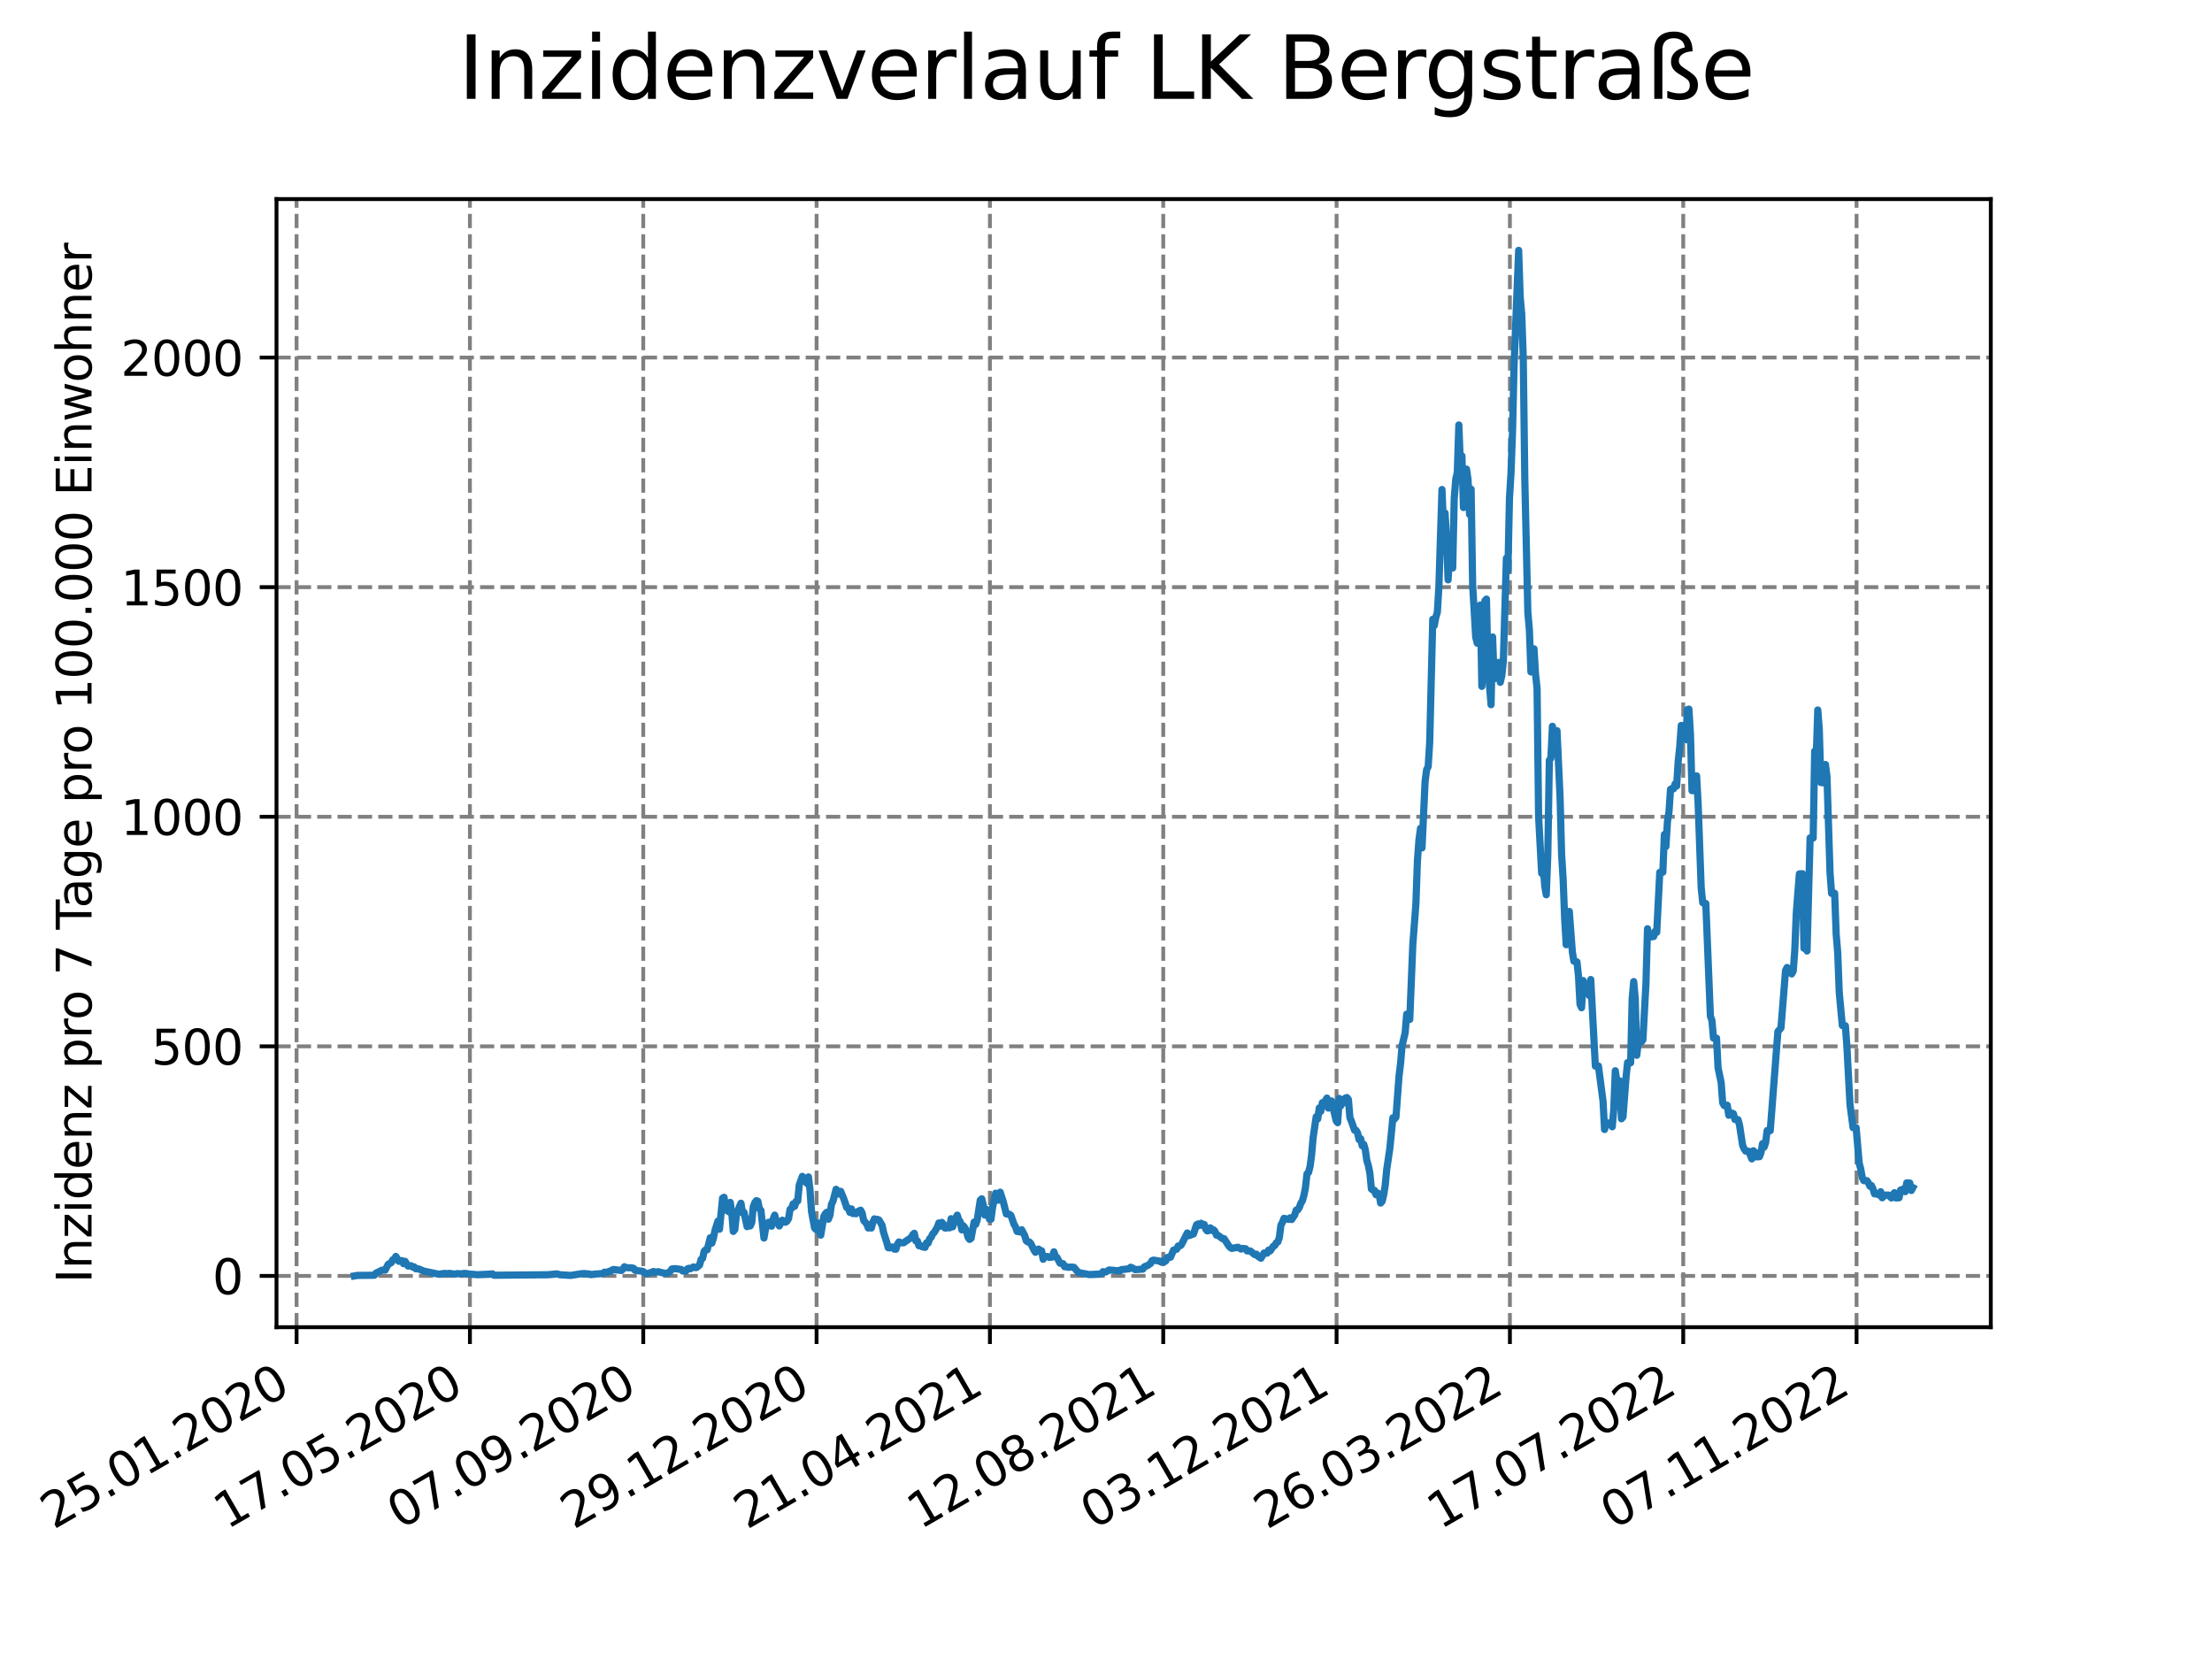 <?xml version="1.0" encoding="utf-8" standalone="no"?>
<!DOCTYPE svg PUBLIC "-//W3C//DTD SVG 1.1//EN"
  "http://www.w3.org/Graphics/SVG/1.1/DTD/svg11.dtd">
<svg xmlns:xlink="http://www.w3.org/1999/xlink" width="460.8pt" height="345.6pt" viewBox="0 0 460.8 345.6" xmlns="http://www.w3.org/2000/svg" version="1.1">
 <defs>
  <style type="text/css">*{stroke-linejoin: round; stroke-linecap: butt}</style>
 </defs>
 <g id="figure_1">
  <g id="patch_1">
   <path d="M 0 345.6 
L 460.8 345.6 
L 460.8 0 
L 0 0 
z
" style="fill: #ffffff"/>
  </g>
  <g id="axes_1">
   <g id="patch_2">
    <path d="M 57.6 276.48 
L 414.72 276.48 
L 414.72 41.472 
L 57.6 41.472 
z
" style="fill: #ffffff"/>
   </g>
   <g id="matplotlib.axis_1">
    <g id="xtick_1">
     <g id="line2d_1">
      <path d="M 61.783 276.48 
L 61.783 41.472 
" clip-path="url(#p4eaee6104d)" style="fill: none; stroke-dasharray: 2.96,1.28; stroke-dashoffset: 0; stroke: #808080; stroke-width: 0.8"/>
     </g>
     <g id="line2d_2">
      <defs>
       <path id="mce9208f687" d="M 0 0 
L 0 3.5 
" style="stroke: #000000; stroke-width: 0.8"/>
      </defs>
      <g>
       <use xlink:href="#mce9208f687" x="61.783" y="276.48" style="stroke: #000000; stroke-width: 0.8"/>
      </g>
     </g>
     <g id="text_1">
      <!-- 25.01.2020 -->
      <g transform="translate(11.158 318.689) rotate(-30) scale(0.1 -0.1)">
       <defs>
        <path id="DejaVuSans-32" d="M 1228 531 
L 3431 531 
L 3431 0 
L 469 0 
L 469 531 
Q 828 903 1448 1529 
Q 2069 2156 2228 2338 
Q 2531 2678 2651 2914 
Q 2772 3150 2772 3378 
Q 2772 3750 2511 3984 
Q 2250 4219 1831 4219 
Q 1534 4219 1204 4116 
Q 875 4013 500 3803 
L 500 4441 
Q 881 4594 1212 4672 
Q 1544 4750 1819 4750 
Q 2544 4750 2975 4387 
Q 3406 4025 3406 3419 
Q 3406 3131 3298 2873 
Q 3191 2616 2906 2266 
Q 2828 2175 2409 1742 
Q 1991 1309 1228 531 
z
" transform="scale(0.016)"/>
        <path id="DejaVuSans-35" d="M 691 4666 
L 3169 4666 
L 3169 4134 
L 1269 4134 
L 1269 2991 
Q 1406 3038 1543 3061 
Q 1681 3084 1819 3084 
Q 2600 3084 3056 2656 
Q 3513 2228 3513 1497 
Q 3513 744 3044 326 
Q 2575 -91 1722 -91 
Q 1428 -91 1123 -41 
Q 819 9 494 109 
L 494 744 
Q 775 591 1075 516 
Q 1375 441 1709 441 
Q 2250 441 2565 725 
Q 2881 1009 2881 1497 
Q 2881 1984 2565 2268 
Q 2250 2553 1709 2553 
Q 1456 2553 1204 2497 
Q 953 2441 691 2322 
L 691 4666 
z
" transform="scale(0.016)"/>
        <path id="DejaVuSans-2e" d="M 684 794 
L 1344 794 
L 1344 0 
L 684 0 
L 684 794 
z
" transform="scale(0.016)"/>
        <path id="DejaVuSans-30" d="M 2034 4250 
Q 1547 4250 1301 3770 
Q 1056 3291 1056 2328 
Q 1056 1369 1301 889 
Q 1547 409 2034 409 
Q 2525 409 2770 889 
Q 3016 1369 3016 2328 
Q 3016 3291 2770 3770 
Q 2525 4250 2034 4250 
z
M 2034 4750 
Q 2819 4750 3233 4129 
Q 3647 3509 3647 2328 
Q 3647 1150 3233 529 
Q 2819 -91 2034 -91 
Q 1250 -91 836 529 
Q 422 1150 422 2328 
Q 422 3509 836 4129 
Q 1250 4750 2034 4750 
z
" transform="scale(0.016)"/>
        <path id="DejaVuSans-31" d="M 794 531 
L 1825 531 
L 1825 4091 
L 703 3866 
L 703 4441 
L 1819 4666 
L 2450 4666 
L 2450 531 
L 3481 531 
L 3481 0 
L 794 0 
L 794 531 
z
" transform="scale(0.016)"/>
       </defs>
       <use xlink:href="#DejaVuSans-32"/>
       <use xlink:href="#DejaVuSans-35" x="63.623"/>
       <use xlink:href="#DejaVuSans-2e" x="127.246"/>
       <use xlink:href="#DejaVuSans-30" x="159.033"/>
       <use xlink:href="#DejaVuSans-31" x="222.656"/>
       <use xlink:href="#DejaVuSans-2e" x="286.279"/>
       <use xlink:href="#DejaVuSans-32" x="318.066"/>
       <use xlink:href="#DejaVuSans-30" x="381.689"/>
       <use xlink:href="#DejaVuSans-32" x="445.312"/>
       <use xlink:href="#DejaVuSans-30" x="508.936"/>
      </g>
     </g>
    </g>
    <g id="xtick_2">
     <g id="line2d_3">
      <path d="M 97.892 276.48 
L 97.892 41.472 
" clip-path="url(#p4eaee6104d)" style="fill: none; stroke-dasharray: 2.96,1.28; stroke-dashoffset: 0; stroke: #808080; stroke-width: 0.8"/>
     </g>
     <g id="line2d_4">
      <g>
       <use xlink:href="#mce9208f687" x="97.892" y="276.48" style="stroke: #000000; stroke-width: 0.8"/>
      </g>
     </g>
     <g id="text_2">
      <!-- 17.05.2020 -->
      <g transform="translate(47.266 318.689) rotate(-30) scale(0.1 -0.1)">
       <defs>
        <path id="DejaVuSans-37" d="M 525 4666 
L 3525 4666 
L 3525 4397 
L 1831 0 
L 1172 0 
L 2766 4134 
L 525 4134 
L 525 4666 
z
" transform="scale(0.016)"/>
       </defs>
       <use xlink:href="#DejaVuSans-31"/>
       <use xlink:href="#DejaVuSans-37" x="63.623"/>
       <use xlink:href="#DejaVuSans-2e" x="127.246"/>
       <use xlink:href="#DejaVuSans-30" x="159.033"/>
       <use xlink:href="#DejaVuSans-35" x="222.656"/>
       <use xlink:href="#DejaVuSans-2e" x="286.279"/>
       <use xlink:href="#DejaVuSans-32" x="318.066"/>
       <use xlink:href="#DejaVuSans-30" x="381.689"/>
       <use xlink:href="#DejaVuSans-32" x="445.312"/>
       <use xlink:href="#DejaVuSans-30" x="508.936"/>
      </g>
     </g>
    </g>
    <g id="xtick_3">
     <g id="line2d_5">
      <path d="M 134 276.48 
L 134 41.472 
" clip-path="url(#p4eaee6104d)" style="fill: none; stroke-dasharray: 2.96,1.28; stroke-dashoffset: 0; stroke: #808080; stroke-width: 0.8"/>
     </g>
     <g id="line2d_6">
      <g>
       <use xlink:href="#mce9208f687" x="134" y="276.48" style="stroke: #000000; stroke-width: 0.8"/>
      </g>
     </g>
     <g id="text_3">
      <!-- 07.09.2020 -->
      <g transform="translate(83.375 318.689) rotate(-30) scale(0.1 -0.1)">
       <defs>
        <path id="DejaVuSans-39" d="M 703 97 
L 703 672 
Q 941 559 1184 500 
Q 1428 441 1663 441 
Q 2288 441 2617 861 
Q 2947 1281 2994 2138 
Q 2813 1869 2534 1725 
Q 2256 1581 1919 1581 
Q 1219 1581 811 2004 
Q 403 2428 403 3163 
Q 403 3881 828 4315 
Q 1253 4750 1959 4750 
Q 2769 4750 3195 4129 
Q 3622 3509 3622 2328 
Q 3622 1225 3098 567 
Q 2575 -91 1691 -91 
Q 1453 -91 1209 -44 
Q 966 3 703 97 
z
M 1959 2075 
Q 2384 2075 2632 2365 
Q 2881 2656 2881 3163 
Q 2881 3666 2632 3958 
Q 2384 4250 1959 4250 
Q 1534 4250 1286 3958 
Q 1038 3666 1038 3163 
Q 1038 2656 1286 2365 
Q 1534 2075 1959 2075 
z
" transform="scale(0.016)"/>
       </defs>
       <use xlink:href="#DejaVuSans-30"/>
       <use xlink:href="#DejaVuSans-37" x="63.623"/>
       <use xlink:href="#DejaVuSans-2e" x="127.246"/>
       <use xlink:href="#DejaVuSans-30" x="159.033"/>
       <use xlink:href="#DejaVuSans-39" x="222.656"/>
       <use xlink:href="#DejaVuSans-2e" x="286.279"/>
       <use xlink:href="#DejaVuSans-32" x="318.066"/>
       <use xlink:href="#DejaVuSans-30" x="381.689"/>
       <use xlink:href="#DejaVuSans-32" x="445.312"/>
       <use xlink:href="#DejaVuSans-30" x="508.936"/>
      </g>
     </g>
    </g>
    <g id="xtick_4">
     <g id="line2d_7">
      <path d="M 170.108 276.48 
L 170.108 41.472 
" clip-path="url(#p4eaee6104d)" style="fill: none; stroke-dasharray: 2.96,1.28; stroke-dashoffset: 0; stroke: #808080; stroke-width: 0.8"/>
     </g>
     <g id="line2d_8">
      <g>
       <use xlink:href="#mce9208f687" x="170.108" y="276.48" style="stroke: #000000; stroke-width: 0.8"/>
      </g>
     </g>
     <g id="text_4">
      <!-- 29.12.2020 -->
      <g transform="translate(119.483 318.689) rotate(-30) scale(0.1 -0.1)">
       <use xlink:href="#DejaVuSans-32"/>
       <use xlink:href="#DejaVuSans-39" x="63.623"/>
       <use xlink:href="#DejaVuSans-2e" x="127.246"/>
       <use xlink:href="#DejaVuSans-31" x="159.033"/>
       <use xlink:href="#DejaVuSans-32" x="222.656"/>
       <use xlink:href="#DejaVuSans-2e" x="286.279"/>
       <use xlink:href="#DejaVuSans-32" x="318.066"/>
       <use xlink:href="#DejaVuSans-30" x="381.689"/>
       <use xlink:href="#DejaVuSans-32" x="445.312"/>
       <use xlink:href="#DejaVuSans-30" x="508.936"/>
      </g>
     </g>
    </g>
    <g id="xtick_5">
     <g id="line2d_9">
      <path d="M 206.216 276.48 
L 206.216 41.472 
" clip-path="url(#p4eaee6104d)" style="fill: none; stroke-dasharray: 2.96,1.28; stroke-dashoffset: 0; stroke: #808080; stroke-width: 0.8"/>
     </g>
     <g id="line2d_10">
      <g>
       <use xlink:href="#mce9208f687" x="206.216" y="276.48" style="stroke: #000000; stroke-width: 0.8"/>
      </g>
     </g>
     <g id="text_5">
      <!-- 21.04.2021 -->
      <g transform="translate(155.591 318.689) rotate(-30) scale(0.1 -0.1)">
       <defs>
        <path id="DejaVuSans-34" d="M 2419 4116 
L 825 1625 
L 2419 1625 
L 2419 4116 
z
M 2253 4666 
L 3047 4666 
L 3047 1625 
L 3713 1625 
L 3713 1100 
L 3047 1100 
L 3047 0 
L 2419 0 
L 2419 1100 
L 313 1100 
L 313 1709 
L 2253 4666 
z
" transform="scale(0.016)"/>
       </defs>
       <use xlink:href="#DejaVuSans-32"/>
       <use xlink:href="#DejaVuSans-31" x="63.623"/>
       <use xlink:href="#DejaVuSans-2e" x="127.246"/>
       <use xlink:href="#DejaVuSans-30" x="159.033"/>
       <use xlink:href="#DejaVuSans-34" x="222.656"/>
       <use xlink:href="#DejaVuSans-2e" x="286.279"/>
       <use xlink:href="#DejaVuSans-32" x="318.066"/>
       <use xlink:href="#DejaVuSans-30" x="381.689"/>
       <use xlink:href="#DejaVuSans-32" x="445.312"/>
       <use xlink:href="#DejaVuSans-31" x="508.936"/>
      </g>
     </g>
    </g>
    <g id="xtick_6">
     <g id="line2d_11">
      <path d="M 242.324 276.48 
L 242.324 41.472 
" clip-path="url(#p4eaee6104d)" style="fill: none; stroke-dasharray: 2.96,1.28; stroke-dashoffset: 0; stroke: #808080; stroke-width: 0.8"/>
     </g>
     <g id="line2d_12">
      <g>
       <use xlink:href="#mce9208f687" x="242.324" y="276.48" style="stroke: #000000; stroke-width: 0.8"/>
      </g>
     </g>
     <g id="text_6">
      <!-- 12.08.2021 -->
      <g transform="translate(191.699 318.689) rotate(-30) scale(0.1 -0.1)">
       <defs>
        <path id="DejaVuSans-38" d="M 2034 2216 
Q 1584 2216 1326 1975 
Q 1069 1734 1069 1313 
Q 1069 891 1326 650 
Q 1584 409 2034 409 
Q 2484 409 2743 651 
Q 3003 894 3003 1313 
Q 3003 1734 2745 1975 
Q 2488 2216 2034 2216 
z
M 1403 2484 
Q 997 2584 770 2862 
Q 544 3141 544 3541 
Q 544 4100 942 4425 
Q 1341 4750 2034 4750 
Q 2731 4750 3128 4425 
Q 3525 4100 3525 3541 
Q 3525 3141 3298 2862 
Q 3072 2584 2669 2484 
Q 3125 2378 3379 2068 
Q 3634 1759 3634 1313 
Q 3634 634 3220 271 
Q 2806 -91 2034 -91 
Q 1263 -91 848 271 
Q 434 634 434 1313 
Q 434 1759 690 2068 
Q 947 2378 1403 2484 
z
M 1172 3481 
Q 1172 3119 1398 2916 
Q 1625 2713 2034 2713 
Q 2441 2713 2670 2916 
Q 2900 3119 2900 3481 
Q 2900 3844 2670 4047 
Q 2441 4250 2034 4250 
Q 1625 4250 1398 4047 
Q 1172 3844 1172 3481 
z
" transform="scale(0.016)"/>
       </defs>
       <use xlink:href="#DejaVuSans-31"/>
       <use xlink:href="#DejaVuSans-32" x="63.623"/>
       <use xlink:href="#DejaVuSans-2e" x="127.246"/>
       <use xlink:href="#DejaVuSans-30" x="159.033"/>
       <use xlink:href="#DejaVuSans-38" x="222.656"/>
       <use xlink:href="#DejaVuSans-2e" x="286.279"/>
       <use xlink:href="#DejaVuSans-32" x="318.066"/>
       <use xlink:href="#DejaVuSans-30" x="381.689"/>
       <use xlink:href="#DejaVuSans-32" x="445.312"/>
       <use xlink:href="#DejaVuSans-31" x="508.936"/>
      </g>
     </g>
    </g>
    <g id="xtick_7">
     <g id="line2d_13">
      <path d="M 278.433 276.48 
L 278.433 41.472 
" clip-path="url(#p4eaee6104d)" style="fill: none; stroke-dasharray: 2.96,1.28; stroke-dashoffset: 0; stroke: #808080; stroke-width: 0.8"/>
     </g>
     <g id="line2d_14">
      <g>
       <use xlink:href="#mce9208f687" x="278.433" y="276.48" style="stroke: #000000; stroke-width: 0.8"/>
      </g>
     </g>
     <g id="text_7">
      <!-- 03.12.2021 -->
      <g transform="translate(227.808 318.689) rotate(-30) scale(0.1 -0.1)">
       <defs>
        <path id="DejaVuSans-33" d="M 2597 2516 
Q 3050 2419 3304 2112 
Q 3559 1806 3559 1356 
Q 3559 666 3084 287 
Q 2609 -91 1734 -91 
Q 1441 -91 1130 -33 
Q 819 25 488 141 
L 488 750 
Q 750 597 1062 519 
Q 1375 441 1716 441 
Q 2309 441 2620 675 
Q 2931 909 2931 1356 
Q 2931 1769 2642 2001 
Q 2353 2234 1838 2234 
L 1294 2234 
L 1294 2753 
L 1863 2753 
Q 2328 2753 2575 2939 
Q 2822 3125 2822 3475 
Q 2822 3834 2567 4026 
Q 2313 4219 1838 4219 
Q 1578 4219 1281 4162 
Q 984 4106 628 3988 
L 628 4550 
Q 988 4650 1302 4700 
Q 1616 4750 1894 4750 
Q 2613 4750 3031 4423 
Q 3450 4097 3450 3541 
Q 3450 3153 3228 2886 
Q 3006 2619 2597 2516 
z
" transform="scale(0.016)"/>
       </defs>
       <use xlink:href="#DejaVuSans-30"/>
       <use xlink:href="#DejaVuSans-33" x="63.623"/>
       <use xlink:href="#DejaVuSans-2e" x="127.246"/>
       <use xlink:href="#DejaVuSans-31" x="159.033"/>
       <use xlink:href="#DejaVuSans-32" x="222.656"/>
       <use xlink:href="#DejaVuSans-2e" x="286.279"/>
       <use xlink:href="#DejaVuSans-32" x="318.066"/>
       <use xlink:href="#DejaVuSans-30" x="381.689"/>
       <use xlink:href="#DejaVuSans-32" x="445.312"/>
       <use xlink:href="#DejaVuSans-31" x="508.936"/>
      </g>
     </g>
    </g>
    <g id="xtick_8">
     <g id="line2d_15">
      <path d="M 314.541 276.48 
L 314.541 41.472 
" clip-path="url(#p4eaee6104d)" style="fill: none; stroke-dasharray: 2.96,1.28; stroke-dashoffset: 0; stroke: #808080; stroke-width: 0.8"/>
     </g>
     <g id="line2d_16">
      <g>
       <use xlink:href="#mce9208f687" x="314.541" y="276.48" style="stroke: #000000; stroke-width: 0.8"/>
      </g>
     </g>
     <g id="text_8">
      <!-- 26.03.2022 -->
      <g transform="translate(263.916 318.689) rotate(-30) scale(0.1 -0.1)">
       <defs>
        <path id="DejaVuSans-36" d="M 2113 2584 
Q 1688 2584 1439 2293 
Q 1191 2003 1191 1497 
Q 1191 994 1439 701 
Q 1688 409 2113 409 
Q 2538 409 2786 701 
Q 3034 994 3034 1497 
Q 3034 2003 2786 2293 
Q 2538 2584 2113 2584 
z
M 3366 4563 
L 3366 3988 
Q 3128 4100 2886 4159 
Q 2644 4219 2406 4219 
Q 1781 4219 1451 3797 
Q 1122 3375 1075 2522 
Q 1259 2794 1537 2939 
Q 1816 3084 2150 3084 
Q 2853 3084 3261 2657 
Q 3669 2231 3669 1497 
Q 3669 778 3244 343 
Q 2819 -91 2113 -91 
Q 1303 -91 875 529 
Q 447 1150 447 2328 
Q 447 3434 972 4092 
Q 1497 4750 2381 4750 
Q 2619 4750 2861 4703 
Q 3103 4656 3366 4563 
z
" transform="scale(0.016)"/>
       </defs>
       <use xlink:href="#DejaVuSans-32"/>
       <use xlink:href="#DejaVuSans-36" x="63.623"/>
       <use xlink:href="#DejaVuSans-2e" x="127.246"/>
       <use xlink:href="#DejaVuSans-30" x="159.033"/>
       <use xlink:href="#DejaVuSans-33" x="222.656"/>
       <use xlink:href="#DejaVuSans-2e" x="286.279"/>
       <use xlink:href="#DejaVuSans-32" x="318.066"/>
       <use xlink:href="#DejaVuSans-30" x="381.689"/>
       <use xlink:href="#DejaVuSans-32" x="445.312"/>
       <use xlink:href="#DejaVuSans-32" x="508.936"/>
      </g>
     </g>
    </g>
    <g id="xtick_9">
     <g id="line2d_17">
      <path d="M 350.649 276.48 
L 350.649 41.472 
" clip-path="url(#p4eaee6104d)" style="fill: none; stroke-dasharray: 2.96,1.28; stroke-dashoffset: 0; stroke: #808080; stroke-width: 0.8"/>
     </g>
     <g id="line2d_18">
      <g>
       <use xlink:href="#mce9208f687" x="350.649" y="276.48" style="stroke: #000000; stroke-width: 0.8"/>
      </g>
     </g>
     <g id="text_9">
      <!-- 17.07.2022 -->
      <g transform="translate(300.024 318.689) rotate(-30) scale(0.1 -0.1)">
       <use xlink:href="#DejaVuSans-31"/>
       <use xlink:href="#DejaVuSans-37" x="63.623"/>
       <use xlink:href="#DejaVuSans-2e" x="127.246"/>
       <use xlink:href="#DejaVuSans-30" x="159.033"/>
       <use xlink:href="#DejaVuSans-37" x="222.656"/>
       <use xlink:href="#DejaVuSans-2e" x="286.279"/>
       <use xlink:href="#DejaVuSans-32" x="318.066"/>
       <use xlink:href="#DejaVuSans-30" x="381.689"/>
       <use xlink:href="#DejaVuSans-32" x="445.312"/>
       <use xlink:href="#DejaVuSans-32" x="508.936"/>
      </g>
     </g>
    </g>
    <g id="xtick_10">
     <g id="line2d_19">
      <path d="M 386.757 276.48 
L 386.757 41.472 
" clip-path="url(#p4eaee6104d)" style="fill: none; stroke-dasharray: 2.96,1.28; stroke-dashoffset: 0; stroke: #808080; stroke-width: 0.8"/>
     </g>
     <g id="line2d_20">
      <g>
       <use xlink:href="#mce9208f687" x="386.757" y="276.48" style="stroke: #000000; stroke-width: 0.8"/>
      </g>
     </g>
     <g id="text_10">
      <!-- 07.11.2022 -->
      <g transform="translate(336.132 318.689) rotate(-30) scale(0.1 -0.1)">
       <use xlink:href="#DejaVuSans-30"/>
       <use xlink:href="#DejaVuSans-37" x="63.623"/>
       <use xlink:href="#DejaVuSans-2e" x="127.246"/>
       <use xlink:href="#DejaVuSans-31" x="159.033"/>
       <use xlink:href="#DejaVuSans-31" x="222.656"/>
       <use xlink:href="#DejaVuSans-2e" x="286.279"/>
       <use xlink:href="#DejaVuSans-32" x="318.066"/>
       <use xlink:href="#DejaVuSans-30" x="381.689"/>
       <use xlink:href="#DejaVuSans-32" x="445.312"/>
       <use xlink:href="#DejaVuSans-32" x="508.936"/>
      </g>
     </g>
    </g>
   </g>
   <g id="matplotlib.axis_2">
    <g id="ytick_1">
     <g id="line2d_21">
      <path d="M 57.6 265.798 
L 414.72 265.798 
" clip-path="url(#p4eaee6104d)" style="fill: none; stroke-dasharray: 2.96,1.28; stroke-dashoffset: 0; stroke: #808080; stroke-width: 0.8"/>
     </g>
     <g id="line2d_22">
      <defs>
       <path id="me6689fdf48" d="M 0 0 
L -3.5 0 
" style="stroke: #000000; stroke-width: 0.8"/>
      </defs>
      <g>
       <use xlink:href="#me6689fdf48" x="57.6" y="265.798" style="stroke: #000000; stroke-width: 0.8"/>
      </g>
     </g>
     <g id="text_11">
      <!-- 0 -->
      <g transform="translate(44.237 269.597) scale(0.1 -0.1)">
       <use xlink:href="#DejaVuSans-30"/>
      </g>
     </g>
    </g>
    <g id="ytick_2">
     <g id="line2d_23">
      <path d="M 57.6 217.97 
L 414.72 217.97 
" clip-path="url(#p4eaee6104d)" style="fill: none; stroke-dasharray: 2.96,1.28; stroke-dashoffset: 0; stroke: #808080; stroke-width: 0.8"/>
     </g>
     <g id="line2d_24">
      <g>
       <use xlink:href="#me6689fdf48" x="57.6" y="217.97" style="stroke: #000000; stroke-width: 0.8"/>
      </g>
     </g>
     <g id="text_12">
      <!-- 500 -->
      <g transform="translate(31.512 221.77) scale(0.1 -0.1)">
       <use xlink:href="#DejaVuSans-35"/>
       <use xlink:href="#DejaVuSans-30" x="63.623"/>
       <use xlink:href="#DejaVuSans-30" x="127.246"/>
      </g>
     </g>
    </g>
    <g id="ytick_3">
     <g id="line2d_25">
      <path d="M 57.6 170.143 
L 414.72 170.143 
" clip-path="url(#p4eaee6104d)" style="fill: none; stroke-dasharray: 2.96,1.28; stroke-dashoffset: 0; stroke: #808080; stroke-width: 0.8"/>
     </g>
     <g id="line2d_26">
      <g>
       <use xlink:href="#me6689fdf48" x="57.6" y="170.143" style="stroke: #000000; stroke-width: 0.8"/>
      </g>
     </g>
     <g id="text_13">
      <!-- 1000 -->
      <g transform="translate(25.15 173.942) scale(0.1 -0.1)">
       <use xlink:href="#DejaVuSans-31"/>
       <use xlink:href="#DejaVuSans-30" x="63.623"/>
       <use xlink:href="#DejaVuSans-30" x="127.246"/>
       <use xlink:href="#DejaVuSans-30" x="190.869"/>
      </g>
     </g>
    </g>
    <g id="ytick_4">
     <g id="line2d_27">
      <path d="M 57.6 122.315 
L 414.72 122.315 
" clip-path="url(#p4eaee6104d)" style="fill: none; stroke-dasharray: 2.96,1.28; stroke-dashoffset: 0; stroke: #808080; stroke-width: 0.8"/>
     </g>
     <g id="line2d_28">
      <g>
       <use xlink:href="#me6689fdf48" x="57.6" y="122.315" style="stroke: #000000; stroke-width: 0.8"/>
      </g>
     </g>
     <g id="text_14">
      <!-- 1500 -->
      <g transform="translate(25.15 126.115) scale(0.1 -0.1)">
       <use xlink:href="#DejaVuSans-31"/>
       <use xlink:href="#DejaVuSans-35" x="63.623"/>
       <use xlink:href="#DejaVuSans-30" x="127.246"/>
       <use xlink:href="#DejaVuSans-30" x="190.869"/>
      </g>
     </g>
    </g>
    <g id="ytick_5">
     <g id="line2d_29">
      <path d="M 57.6 74.488 
L 414.72 74.488 
" clip-path="url(#p4eaee6104d)" style="fill: none; stroke-dasharray: 2.96,1.28; stroke-dashoffset: 0; stroke: #808080; stroke-width: 0.8"/>
     </g>
     <g id="line2d_30">
      <g>
       <use xlink:href="#me6689fdf48" x="57.6" y="74.488" style="stroke: #000000; stroke-width: 0.8"/>
      </g>
     </g>
     <g id="text_15">
      <!-- 2000 -->
      <g transform="translate(25.15 78.287) scale(0.1 -0.1)">
       <use xlink:href="#DejaVuSans-32"/>
       <use xlink:href="#DejaVuSans-30" x="63.623"/>
       <use xlink:href="#DejaVuSans-30" x="127.246"/>
       <use xlink:href="#DejaVuSans-30" x="190.869"/>
      </g>
     </g>
    </g>
    <g id="text_16">
     <!-- Inzidenz pro 7 Tage pro 100.000 Einwohner -->
     <g transform="translate(19.07 267.301) rotate(-90) scale(0.1 -0.1)">
      <defs>
       <path id="DejaVuSans-49" d="M 628 4666 
L 1259 4666 
L 1259 0 
L 628 0 
L 628 4666 
z
" transform="scale(0.016)"/>
       <path id="DejaVuSans-6e" d="M 3513 2113 
L 3513 0 
L 2938 0 
L 2938 2094 
Q 2938 2591 2744 2837 
Q 2550 3084 2163 3084 
Q 1697 3084 1428 2787 
Q 1159 2491 1159 1978 
L 1159 0 
L 581 0 
L 581 3500 
L 1159 3500 
L 1159 2956 
Q 1366 3272 1645 3428 
Q 1925 3584 2291 3584 
Q 2894 3584 3203 3211 
Q 3513 2838 3513 2113 
z
" transform="scale(0.016)"/>
       <path id="DejaVuSans-7a" d="M 353 3500 
L 3084 3500 
L 3084 2975 
L 922 459 
L 3084 459 
L 3084 0 
L 275 0 
L 275 525 
L 2438 3041 
L 353 3041 
L 353 3500 
z
" transform="scale(0.016)"/>
       <path id="DejaVuSans-69" d="M 603 3500 
L 1178 3500 
L 1178 0 
L 603 0 
L 603 3500 
z
M 603 4863 
L 1178 4863 
L 1178 4134 
L 603 4134 
L 603 4863 
z
" transform="scale(0.016)"/>
       <path id="DejaVuSans-64" d="M 2906 2969 
L 2906 4863 
L 3481 4863 
L 3481 0 
L 2906 0 
L 2906 525 
Q 2725 213 2448 61 
Q 2172 -91 1784 -91 
Q 1150 -91 751 415 
Q 353 922 353 1747 
Q 353 2572 751 3078 
Q 1150 3584 1784 3584 
Q 2172 3584 2448 3432 
Q 2725 3281 2906 2969 
z
M 947 1747 
Q 947 1113 1208 752 
Q 1469 391 1925 391 
Q 2381 391 2643 752 
Q 2906 1113 2906 1747 
Q 2906 2381 2643 2742 
Q 2381 3103 1925 3103 
Q 1469 3103 1208 2742 
Q 947 2381 947 1747 
z
" transform="scale(0.016)"/>
       <path id="DejaVuSans-65" d="M 3597 1894 
L 3597 1613 
L 953 1613 
Q 991 1019 1311 708 
Q 1631 397 2203 397 
Q 2534 397 2845 478 
Q 3156 559 3463 722 
L 3463 178 
Q 3153 47 2828 -22 
Q 2503 -91 2169 -91 
Q 1331 -91 842 396 
Q 353 884 353 1716 
Q 353 2575 817 3079 
Q 1281 3584 2069 3584 
Q 2775 3584 3186 3129 
Q 3597 2675 3597 1894 
z
M 3022 2063 
Q 3016 2534 2758 2815 
Q 2500 3097 2075 3097 
Q 1594 3097 1305 2825 
Q 1016 2553 972 2059 
L 3022 2063 
z
" transform="scale(0.016)"/>
       <path id="DejaVuSans-20" transform="scale(0.016)"/>
       <path id="DejaVuSans-70" d="M 1159 525 
L 1159 -1331 
L 581 -1331 
L 581 3500 
L 1159 3500 
L 1159 2969 
Q 1341 3281 1617 3432 
Q 1894 3584 2278 3584 
Q 2916 3584 3314 3078 
Q 3713 2572 3713 1747 
Q 3713 922 3314 415 
Q 2916 -91 2278 -91 
Q 1894 -91 1617 61 
Q 1341 213 1159 525 
z
M 3116 1747 
Q 3116 2381 2855 2742 
Q 2594 3103 2138 3103 
Q 1681 3103 1420 2742 
Q 1159 2381 1159 1747 
Q 1159 1113 1420 752 
Q 1681 391 2138 391 
Q 2594 391 2855 752 
Q 3116 1113 3116 1747 
z
" transform="scale(0.016)"/>
       <path id="DejaVuSans-72" d="M 2631 2963 
Q 2534 3019 2420 3045 
Q 2306 3072 2169 3072 
Q 1681 3072 1420 2755 
Q 1159 2438 1159 1844 
L 1159 0 
L 581 0 
L 581 3500 
L 1159 3500 
L 1159 2956 
Q 1341 3275 1631 3429 
Q 1922 3584 2338 3584 
Q 2397 3584 2469 3576 
Q 2541 3569 2628 3553 
L 2631 2963 
z
" transform="scale(0.016)"/>
       <path id="DejaVuSans-6f" d="M 1959 3097 
Q 1497 3097 1228 2736 
Q 959 2375 959 1747 
Q 959 1119 1226 758 
Q 1494 397 1959 397 
Q 2419 397 2687 759 
Q 2956 1122 2956 1747 
Q 2956 2369 2687 2733 
Q 2419 3097 1959 3097 
z
M 1959 3584 
Q 2709 3584 3137 3096 
Q 3566 2609 3566 1747 
Q 3566 888 3137 398 
Q 2709 -91 1959 -91 
Q 1206 -91 779 398 
Q 353 888 353 1747 
Q 353 2609 779 3096 
Q 1206 3584 1959 3584 
z
" transform="scale(0.016)"/>
       <path id="DejaVuSans-54" d="M -19 4666 
L 3928 4666 
L 3928 4134 
L 2272 4134 
L 2272 0 
L 1638 0 
L 1638 4134 
L -19 4134 
L -19 4666 
z
" transform="scale(0.016)"/>
       <path id="DejaVuSans-61" d="M 2194 1759 
Q 1497 1759 1228 1600 
Q 959 1441 959 1056 
Q 959 750 1161 570 
Q 1363 391 1709 391 
Q 2188 391 2477 730 
Q 2766 1069 2766 1631 
L 2766 1759 
L 2194 1759 
z
M 3341 1997 
L 3341 0 
L 2766 0 
L 2766 531 
Q 2569 213 2275 61 
Q 1981 -91 1556 -91 
Q 1019 -91 701 211 
Q 384 513 384 1019 
Q 384 1609 779 1909 
Q 1175 2209 1959 2209 
L 2766 2209 
L 2766 2266 
Q 2766 2663 2505 2880 
Q 2244 3097 1772 3097 
Q 1472 3097 1187 3025 
Q 903 2953 641 2809 
L 641 3341 
Q 956 3463 1253 3523 
Q 1550 3584 1831 3584 
Q 2591 3584 2966 3190 
Q 3341 2797 3341 1997 
z
" transform="scale(0.016)"/>
       <path id="DejaVuSans-67" d="M 2906 1791 
Q 2906 2416 2648 2759 
Q 2391 3103 1925 3103 
Q 1463 3103 1205 2759 
Q 947 2416 947 1791 
Q 947 1169 1205 825 
Q 1463 481 1925 481 
Q 2391 481 2648 825 
Q 2906 1169 2906 1791 
z
M 3481 434 
Q 3481 -459 3084 -895 
Q 2688 -1331 1869 -1331 
Q 1566 -1331 1297 -1286 
Q 1028 -1241 775 -1147 
L 775 -588 
Q 1028 -725 1275 -790 
Q 1522 -856 1778 -856 
Q 2344 -856 2625 -561 
Q 2906 -266 2906 331 
L 2906 616 
Q 2728 306 2450 153 
Q 2172 0 1784 0 
Q 1141 0 747 490 
Q 353 981 353 1791 
Q 353 2603 747 3093 
Q 1141 3584 1784 3584 
Q 2172 3584 2450 3431 
Q 2728 3278 2906 2969 
L 2906 3500 
L 3481 3500 
L 3481 434 
z
" transform="scale(0.016)"/>
       <path id="DejaVuSans-45" d="M 628 4666 
L 3578 4666 
L 3578 4134 
L 1259 4134 
L 1259 2753 
L 3481 2753 
L 3481 2222 
L 1259 2222 
L 1259 531 
L 3634 531 
L 3634 0 
L 628 0 
L 628 4666 
z
" transform="scale(0.016)"/>
       <path id="DejaVuSans-77" d="M 269 3500 
L 844 3500 
L 1563 769 
L 2278 3500 
L 2956 3500 
L 3675 769 
L 4391 3500 
L 4966 3500 
L 4050 0 
L 3372 0 
L 2619 2869 
L 1863 0 
L 1184 0 
L 269 3500 
z
" transform="scale(0.016)"/>
       <path id="DejaVuSans-68" d="M 3513 2113 
L 3513 0 
L 2938 0 
L 2938 2094 
Q 2938 2591 2744 2837 
Q 2550 3084 2163 3084 
Q 1697 3084 1428 2787 
Q 1159 2491 1159 1978 
L 1159 0 
L 581 0 
L 581 4863 
L 1159 4863 
L 1159 2956 
Q 1366 3272 1645 3428 
Q 1925 3584 2291 3584 
Q 2894 3584 3203 3211 
Q 3513 2838 3513 2113 
z
" transform="scale(0.016)"/>
      </defs>
      <use xlink:href="#DejaVuSans-49"/>
      <use xlink:href="#DejaVuSans-6e" x="29.492"/>
      <use xlink:href="#DejaVuSans-7a" x="92.871"/>
      <use xlink:href="#DejaVuSans-69" x="145.361"/>
      <use xlink:href="#DejaVuSans-64" x="173.145"/>
      <use xlink:href="#DejaVuSans-65" x="236.621"/>
      <use xlink:href="#DejaVuSans-6e" x="298.145"/>
      <use xlink:href="#DejaVuSans-7a" x="361.523"/>
      <use xlink:href="#DejaVuSans-20" x="414.014"/>
      <use xlink:href="#DejaVuSans-70" x="445.801"/>
      <use xlink:href="#DejaVuSans-72" x="509.277"/>
      <use xlink:href="#DejaVuSans-6f" x="548.141"/>
      <use xlink:href="#DejaVuSans-20" x="609.322"/>
      <use xlink:href="#DejaVuSans-37" x="641.109"/>
      <use xlink:href="#DejaVuSans-20" x="704.732"/>
      <use xlink:href="#DejaVuSans-54" x="736.52"/>
      <use xlink:href="#DejaVuSans-61" x="781.104"/>
      <use xlink:href="#DejaVuSans-67" x="842.383"/>
      <use xlink:href="#DejaVuSans-65" x="905.859"/>
      <use xlink:href="#DejaVuSans-20" x="967.383"/>
      <use xlink:href="#DejaVuSans-70" x="999.17"/>
      <use xlink:href="#DejaVuSans-72" x="1062.646"/>
      <use xlink:href="#DejaVuSans-6f" x="1101.51"/>
      <use xlink:href="#DejaVuSans-20" x="1162.691"/>
      <use xlink:href="#DejaVuSans-31" x="1194.479"/>
      <use xlink:href="#DejaVuSans-30" x="1258.102"/>
      <use xlink:href="#DejaVuSans-30" x="1321.725"/>
      <use xlink:href="#DejaVuSans-2e" x="1385.348"/>
      <use xlink:href="#DejaVuSans-30" x="1417.135"/>
      <use xlink:href="#DejaVuSans-30" x="1480.758"/>
      <use xlink:href="#DejaVuSans-30" x="1544.381"/>
      <use xlink:href="#DejaVuSans-20" x="1608.004"/>
      <use xlink:href="#DejaVuSans-45" x="1639.791"/>
      <use xlink:href="#DejaVuSans-69" x="1702.975"/>
      <use xlink:href="#DejaVuSans-6e" x="1730.758"/>
      <use xlink:href="#DejaVuSans-77" x="1794.137"/>
      <use xlink:href="#DejaVuSans-6f" x="1875.924"/>
      <use xlink:href="#DejaVuSans-68" x="1937.105"/>
      <use xlink:href="#DejaVuSans-6e" x="2000.484"/>
      <use xlink:href="#DejaVuSans-65" x="2063.863"/>
      <use xlink:href="#DejaVuSans-72" x="2125.387"/>
     </g>
    </g>
   </g>
   <g id="line2d_31">
    <path d="M 73.833 265.798 
L 74.472 265.692 
L 77.987 265.656 
L 78.306 265.232 
L 79.584 264.595 
L 80.224 264.595 
L 80.863 263.392 
L 81.502 263.038 
L 81.821 262.436 
L 82.141 262.436 
L 82.46 261.729 
L 83.099 262.755 
L 83.739 262.613 
L 84.058 263.25 
L 84.378 262.755 
L 85.017 263.746 
L 85.656 263.675 
L 85.975 263.958 
L 86.295 263.923 
L 86.614 264.312 
L 87.253 264.347 
L 88.212 264.772 
L 91.408 265.444 
L 92.686 265.267 
L 93.005 265.338 
L 93.644 265.267 
L 94.283 265.373 
L 94.922 265.409 
L 95.242 265.302 
L 95.881 265.373 
L 96.84 265.267 
L 97.798 265.409 
L 98.757 265.479 
L 99.396 265.55 
L 101.633 265.444 
L 102.591 265.373 
L 102.911 265.656 
L 114.095 265.55 
L 116.012 265.373 
L 116.651 265.55 
L 118.888 265.692 
L 121.125 265.338 
L 121.764 265.302 
L 122.403 265.373 
L 122.723 265.373 
L 123.042 265.515 
L 124.001 265.409 
L 125.599 265.302 
L 125.918 265.019 
L 126.557 265.055 
L 126.877 264.842 
L 127.196 264.842 
L 127.516 264.559 
L 127.835 264.453 
L 129.433 264.666 
L 129.753 264.382 
L 130.072 263.887 
L 130.392 264.064 
L 131.67 264.135 
L 131.989 264.206 
L 132.309 264.63 
L 133.907 264.842 
L 134.546 265.338 
L 135.185 265.232 
L 136.143 264.878 
L 136.463 265.055 
L 137.102 264.913 
L 138.38 265.232 
L 139.019 265.267 
L 139.658 264.807 
L 139.978 264.347 
L 140.617 264.276 
L 141.895 264.453 
L 142.215 264.772 
L 142.854 264.807 
L 143.173 264.347 
L 143.493 264.206 
L 143.812 264.312 
L 144.451 263.923 
L 144.771 264.064 
L 145.091 264.064 
L 145.73 263.533 
L 146.049 262.366 
L 146.369 262.118 
L 146.688 260.667 
L 147.008 260.349 
L 147.327 260.349 
L 147.966 257.837 
L 148.286 258.969 
L 148.606 257.978 
L 148.925 256.386 
L 149.564 254.369 
L 149.884 256.067 
L 150.523 249.592 
L 150.842 249.415 
L 151.162 252.105 
L 151.481 251.998 
L 151.801 252.423 
L 152.12 250.477 
L 152.44 252.671 
L 152.76 256.527 
L 153.079 256.138 
L 153.399 253.06 
L 154.038 251.361 
L 154.357 250.654 
L 154.677 252.671 
L 154.996 252.565 
L 155.635 255.537 
L 155.955 254.864 
L 156.275 255.395 
L 156.594 254.723 
L 156.914 251.432 
L 157.233 250.548 
L 157.553 250.123 
L 157.872 250.229 
L 158.192 251.786 
L 158.511 252.14 
L 159.15 257.907 
L 159.47 256.032 
L 160.109 254.617 
L 160.429 255.289 
L 160.748 255.431 
L 161.068 253.944 
L 161.387 253.131 
L 161.707 254.298 
L 162.026 254.546 
L 162.346 255.395 
L 162.985 254.192 
L 163.624 254.617 
L 163.944 254.404 
L 164.263 253.874 
L 164.583 251.928 
L 164.902 251.715 
L 165.222 250.795 
L 165.541 251.291 
L 165.861 250.229 
L 166.18 250.194 
L 166.5 246.832 
L 167.139 245.063 
L 168.098 246.514 
L 168.417 245.169 
L 168.737 247.965 
L 169.056 252.388 
L 169.695 255.82 
L 170.015 256.138 
L 170.334 254.758 
L 170.654 256.386 
L 170.973 257.306 
L 171.613 253.414 
L 171.932 252.848 
L 172.252 252.529 
L 172.571 253.98 
L 172.891 253.166 
L 173.21 250.866 
L 173.53 250.229 
L 174.169 247.752 
L 174.488 248.071 
L 174.808 248.743 
L 175.128 248.177 
L 175.767 249.698 
L 176.406 251.574 
L 176.725 251.68 
L 177.045 252.565 
L 177.364 251.821 
L 177.684 252.812 
L 178.003 252.741 
L 178.323 252.848 
L 178.642 252.423 
L 179.282 252.105 
L 179.601 252.706 
L 179.921 254.228 
L 180.56 254.971 
L 180.879 255.82 
L 181.199 255.749 
L 181.518 255.82 
L 181.838 254.617 
L 182.157 253.909 
L 182.477 254.051 
L 182.797 254.015 
L 183.116 254.157 
L 183.755 255.254 
L 184.075 256.775 
L 184.714 258.757 
L 185.033 259.924 
L 185.353 259.96 
L 185.672 259.783 
L 185.992 259.783 
L 186.311 260.207 
L 186.631 260.243 
L 186.951 259.217 
L 187.27 258.721 
L 187.59 258.898 
L 188.229 258.898 
L 189.826 257.801 
L 190.146 257.2 
L 190.466 256.917 
L 190.785 258.509 
L 191.105 258.509 
L 191.424 259.5 
L 191.744 259.464 
L 192.063 259.712 
L 192.702 259.853 
L 193.022 258.898 
L 193.341 258.969 
L 193.661 258.049 
L 193.98 257.766 
L 194.3 257.023 
L 194.62 256.74 
L 195.259 255.643 
L 195.578 254.758 
L 195.898 255.431 
L 196.217 254.652 
L 196.537 255.041 
L 196.856 255.82 
L 197.176 255.82 
L 197.495 255.289 
L 197.815 255.784 
L 198.135 253.874 
L 198.454 255.572 
L 199.093 253.768 
L 199.413 253.131 
L 199.732 254.121 
L 200.052 254.546 
L 200.371 256.209 
L 200.691 255.36 
L 201.01 255.784 
L 201.33 256.457 
L 201.649 257.73 
L 201.969 258.19 
L 202.289 257.978 
L 202.928 254.581 
L 203.247 255.077 
L 203.567 254.157 
L 204.206 250.017 
L 204.525 249.734 
L 204.845 251.114 
L 205.164 253.131 
L 205.484 251.928 
L 205.804 252.494 
L 206.123 253.98 
L 206.443 253.98 
L 206.762 251.574 
L 207.401 248.566 
L 207.721 249.982 
L 208.04 250.017 
L 208.36 248.354 
L 208.999 250.335 
L 209.638 252.883 
L 210.277 252.954 
L 210.597 253.201 
L 211.236 255.041 
L 211.555 255.572 
L 211.875 256.527 
L 212.514 256.634 
L 212.833 256.174 
L 213.473 257.412 
L 213.792 258.474 
L 214.112 258.721 
L 214.431 258.721 
L 214.751 259.075 
L 215.39 260.384 
L 215.709 260.88 
L 216.348 260.207 
L 216.668 260.455 
L 216.987 260.561 
L 217.307 262.33 
L 217.627 261.764 
L 218.266 261.764 
L 218.585 261.941 
L 219.224 261.87 
L 219.544 260.773 
L 219.863 261.729 
L 220.183 261.941 
L 220.822 263.144 
L 221.461 263.25 
L 221.781 263.887 
L 222.1 263.852 
L 222.42 263.993 
L 223.059 263.958 
L 223.698 263.993 
L 224.656 265.09 
L 226.893 265.515 
L 229.13 265.409 
L 229.45 265.302 
L 229.769 264.913 
L 230.089 265.019 
L 230.408 264.949 
L 231.047 264.559 
L 232.006 264.63 
L 232.645 264.736 
L 232.965 264.666 
L 233.284 264.772 
L 233.604 264.489 
L 235.201 264.312 
L 235.521 263.993 
L 235.84 264.099 
L 236.48 264.489 
L 238.077 264.382 
L 238.397 263.887 
L 239.036 263.639 
L 239.675 263.215 
L 239.995 262.613 
L 240.314 262.507 
L 241.592 262.719 
L 241.912 262.932 
L 242.231 262.649 
L 242.551 262.861 
L 242.87 262.649 
L 243.19 261.941 
L 243.829 261.906 
L 244.468 260.42 
L 245.107 260.243 
L 245.427 259.57 
L 245.746 259.57 
L 246.066 259.358 
L 247.344 256.846 
L 247.664 257.412 
L 248.622 257.058 
L 249.261 255.147 
L 249.581 254.971 
L 249.9 255.289 
L 250.22 254.829 
L 250.539 255.112 
L 250.859 255.077 
L 251.178 256.067 
L 251.498 256.421 
L 251.818 256.351 
L 252.137 255.784 
L 252.457 256.315 
L 252.776 256.174 
L 253.096 256.492 
L 253.415 257.306 
L 253.735 257.341 
L 254.693 258.049 
L 255.013 258.049 
L 255.972 259.535 
L 256.291 259.889 
L 256.611 260.066 
L 257.889 259.818 
L 258.528 260.207 
L 258.847 260.066 
L 259.487 260.137 
L 259.806 260.596 
L 260.445 260.596 
L 261.404 261.375 
L 261.723 261.269 
L 262.043 261.693 
L 262.682 262.118 
L 263.321 261.021 
L 263.96 261.056 
L 264.28 260.42 
L 264.599 260.596 
L 265.238 259.641 
L 265.558 259.464 
L 265.877 258.898 
L 266.197 258.721 
L 266.516 257.766 
L 266.836 255.218 
L 267.156 254.652 
L 267.475 253.803 
L 268.434 254.015 
L 268.753 253.697 
L 269.073 254.051 
L 269.712 253.095 
L 270.031 252.069 
L 270.351 252.034 
L 270.671 251.538 
L 270.99 250.654 
L 271.31 250.158 
L 271.629 249.026 
L 271.949 247.434 
L 272.268 244.533 
L 272.588 244.249 
L 272.907 243.011 
L 273.227 240.64 
L 273.546 236.996 
L 274.185 232.644 
L 274.505 233.104 
L 274.825 230.804 
L 275.144 231.512 
L 275.464 229.707 
L 275.783 229.778 
L 276.422 228.752 
L 276.742 230.839 
L 277.061 229.459 
L 277.381 229.353 
L 278.34 233.458 
L 278.659 233.882 
L 278.979 228.822 
L 279.298 230.379 
L 279.618 229.707 
L 279.937 229.742 
L 280.257 228.752 
L 280.576 228.645 
L 280.896 229.035 
L 281.215 232.856 
L 281.535 233.599 
L 282.174 235.439 
L 282.494 235.474 
L 282.813 236.041 
L 283.133 237.421 
L 283.452 237.208 
L 283.772 238.694 
L 284.091 238.376 
L 284.411 239.473 
L 284.73 241.737 
L 285.05 242.799 
L 285.369 244.391 
L 285.689 247.682 
L 286.009 247.929 
L 286.328 247.965 
L 286.648 248.885 
L 286.967 248.531 
L 287.287 248.708 
L 287.606 250.618 
L 287.926 250.265 
L 288.245 248.92 
L 288.565 246.939 
L 288.884 243.577 
L 289.523 239.296 
L 290.163 232.856 
L 290.482 233.139 
L 290.802 232.75 
L 291.441 224.187 
L 291.76 221.569 
L 292.08 217.818 
L 292.719 215.164 
L 293.038 211.272 
L 293.358 211.272 
L 293.678 212.369 
L 294.317 196.73 
L 294.956 188.344 
L 295.275 179.286 
L 295.595 174.969 
L 295.914 172.563 
L 296.234 176.632 
L 296.873 162.762 
L 297.192 160.321 
L 297.512 159.719 
L 297.832 154.659 
L 298.471 129.006 
L 298.79 130.316 
L 299.11 128.582 
L 299.429 127.52 
L 299.749 122.142 
L 300.388 101.974 
L 300.707 109.652 
L 301.027 106.857 
L 301.347 111.987 
L 301.666 120.798 
L 301.986 114.924 
L 302.305 115.242 
L 302.625 118.321 
L 302.944 103.814 
L 303.264 99.815 
L 303.583 98.4 
L 303.903 88.528 
L 304.222 96.631 
L 304.542 94.968 
L 304.862 105.724 
L 305.501 97.728 
L 305.82 99.921 
L 306.14 107.175 
L 306.459 101.903 
L 306.779 121.894 
L 307.418 132.722 
L 307.737 133.995 
L 308.376 126.034 
L 308.696 142.983 
L 309.335 125.15 
L 309.655 124.796 
L 309.974 139.091 
L 310.613 146.804 
L 310.933 132.686 
L 311.252 141.426 
L 311.891 140.506 
L 312.211 137.994 
L 312.531 142.134 
L 312.85 140.754 
L 313.17 137.852 
L 313.809 116.269 
L 314.128 118.851 
L 314.448 103.849 
L 314.767 98.612 
L 315.087 89.908 
L 315.406 76.179 
L 316.365 52.154 
L 316.685 61.885 
L 317.004 65.423 
L 317.324 74.587 
L 317.643 99.851 
L 318.282 127.591 
L 318.602 131.271 
L 318.921 139.975 
L 319.241 139.268 
L 319.56 135.163 
L 319.88 140.435 
L 320.2 143.407 
L 320.519 170.122 
L 321.158 181.94 
L 321.478 180.454 
L 321.797 184.558 
L 322.117 186.398 
L 322.436 178.083 
L 322.756 158.374 
L 323.075 157.95 
L 323.395 151.298 
L 323.714 153.067 
L 324.034 154.129 
L 324.354 152.218 
L 324.993 166.159 
L 325.312 177.977 
L 325.632 183.213 
L 325.951 191.458 
L 326.271 196.801 
L 326.59 189.936 
L 326.91 189.866 
L 327.549 198.287 
L 327.869 200.233 
L 328.508 200.374 
L 328.827 203.311 
L 329.147 209.22 
L 329.466 209.928 
L 329.786 204.266 
L 330.105 205.08 
L 330.744 205.045 
L 331.064 207.38 
L 331.383 204.054 
L 332.342 222.1 
L 332.981 222.064 
L 333.94 229.389 
L 334.259 235.298 
L 334.579 233.918 
L 335.538 233.953 
L 335.857 234.731 
L 336.177 231.087 
L 336.496 223.055 
L 336.816 225.213 
L 337.455 225.178 
L 337.774 233.068 
L 338.094 232.679 
L 338.733 224.47 
L 339.052 221.357 
L 339.372 221.463 
L 339.692 221.392 
L 340.011 208.052 
L 340.331 204.479 
L 340.65 208.017 
L 340.97 219.835 
L 341.289 216.969 
L 341.928 217.04 
L 342.248 216.615 
L 342.887 204.762 
L 343.207 193.475 
L 343.526 195.208 
L 344.485 195.102 
L 344.804 194.005 
L 345.124 194.218 
L 345.763 181.727 
L 346.402 181.692 
L 346.721 173.837 
L 347.041 176.349 
L 347.361 171.148 
L 347.68 169.166 
L 348 164.425 
L 348.319 164.248 
L 348.639 164.319 
L 348.958 163.293 
L 349.278 163.753 
L 349.597 158.587 
L 349.917 155.615 
L 350.236 151.121 
L 350.556 151.227 
L 350.876 151.192 
L 351.195 154.093 
L 351.515 147.83 
L 351.834 147.724 
L 352.154 152.996 
L 352.473 164.708 
L 353.112 164.673 
L 353.432 161.63 
L 353.751 167.397 
L 354.39 184.947 
L 354.71 188.061 
L 355.03 188.203 
L 355.349 188.203 
L 356.308 211.697 
L 356.627 212.582 
L 356.947 216.261 
L 357.586 216.261 
L 357.905 222.453 
L 358.545 225.496 
L 358.864 229.742 
L 359.184 230.308 
L 359.823 230.238 
L 360.142 232.325 
L 360.462 231.759 
L 361.101 232.007 
L 361.42 233.21 
L 362.059 233.245 
L 362.379 234.413 
L 363.018 238.588 
L 363.338 239.331 
L 363.657 239.791 
L 364.296 239.827 
L 364.935 241.419 
L 365.255 239.72 
L 365.574 240.003 
L 365.894 240.994 
L 366.533 240.959 
L 366.853 240.074 
L 367.172 238.234 
L 367.492 238.977 
L 367.811 238.057 
L 368.131 235.51 
L 368.77 235.545 
L 369.409 227.301 
L 370.368 214.881 
L 371.007 214.138 
L 371.965 202.143 
L 372.285 201.542 
L 372.604 202.214 
L 373.243 202.887 
L 373.563 202.285 
L 373.883 198.004 
L 374.202 190.149 
L 374.841 182.046 
L 375.48 182.01 
L 375.8 197.544 
L 376.119 196.73 
L 376.439 198.11 
L 377.078 174.545 
L 377.717 174.58 
L 378.037 156.464 
L 378.356 157.773 
L 378.676 147.901 
L 378.995 152.041 
L 379.315 163.01 
L 379.954 163.08 
L 380.273 159.259 
L 380.593 161.771 
L 381.232 181.904 
L 381.552 186.115 
L 382.191 186.08 
L 382.51 194.642 
L 382.83 198.428 
L 383.149 206.743 
L 383.788 213.643 
L 384.427 213.678 
L 384.747 218.031 
L 385.386 230.061 
L 386.025 234.908 
L 386.664 234.908 
L 387.303 242.303 
L 387.623 243.506 
L 387.942 245.311 
L 388.262 245.948 
L 388.901 245.948 
L 389.221 246.408 
L 389.54 247.115 
L 389.86 246.974 
L 390.179 247.646 
L 390.499 248.708 
L 391.138 248.708 
L 391.457 248.955 
L 391.777 248.248 
L 392.096 249.522 
L 392.736 248.955 
L 393.375 248.955 
L 394.014 249.557 
L 394.333 248.849 
L 394.653 248.46 
L 394.972 249.557 
L 395.611 249.522 
L 395.931 247.894 
L 396.25 247.859 
L 396.57 247.646 
L 396.89 248.248 
L 397.209 246.408 
L 397.848 246.443 
L 398.168 248 
L 398.487 247.399 
L 398.487 247.399 
" clip-path="url(#p4eaee6104d)" style="fill: none; stroke: #1f77b4; stroke-width: 1.5; stroke-linecap: square"/>
   </g>
   <g id="patch_3">
    <path d="M 57.6 276.48 
L 57.6 41.472 
" style="fill: none; stroke: #000000; stroke-width: 0.8; stroke-linejoin: miter; stroke-linecap: square"/>
   </g>
   <g id="patch_4">
    <path d="M 414.72 276.48 
L 414.72 41.472 
" style="fill: none; stroke: #000000; stroke-width: 0.8; stroke-linejoin: miter; stroke-linecap: square"/>
   </g>
   <g id="patch_5">
    <path d="M 57.6 276.48 
L 414.72 276.48 
" style="fill: none; stroke: #000000; stroke-width: 0.8; stroke-linejoin: miter; stroke-linecap: square"/>
   </g>
   <g id="patch_6">
    <path d="M 57.6 41.472 
L 414.72 41.472 
" style="fill: none; stroke: #000000; stroke-width: 0.8; stroke-linejoin: miter; stroke-linecap: square"/>
   </g>
  </g>
  <g id="text_17">
   <!-- Inzidenzverlauf LK Bergstraße -->
   <g transform="translate(95.442 20.589) scale(0.18 -0.18)">
    <defs>
     <path id="DejaVuSans-76" d="M 191 3500 
L 800 3500 
L 1894 563 
L 2988 3500 
L 3597 3500 
L 2284 0 
L 1503 0 
L 191 3500 
z
" transform="scale(0.016)"/>
     <path id="DejaVuSans-6c" d="M 603 4863 
L 1178 4863 
L 1178 0 
L 603 0 
L 603 4863 
z
" transform="scale(0.016)"/>
     <path id="DejaVuSans-75" d="M 544 1381 
L 544 3500 
L 1119 3500 
L 1119 1403 
Q 1119 906 1312 657 
Q 1506 409 1894 409 
Q 2359 409 2629 706 
Q 2900 1003 2900 1516 
L 2900 3500 
L 3475 3500 
L 3475 0 
L 2900 0 
L 2900 538 
Q 2691 219 2414 64 
Q 2138 -91 1772 -91 
Q 1169 -91 856 284 
Q 544 659 544 1381 
z
M 1991 3584 
L 1991 3584 
z
" transform="scale(0.016)"/>
     <path id="DejaVuSans-66" d="M 2375 4863 
L 2375 4384 
L 1825 4384 
Q 1516 4384 1395 4259 
Q 1275 4134 1275 3809 
L 1275 3500 
L 2222 3500 
L 2222 3053 
L 1275 3053 
L 1275 0 
L 697 0 
L 697 3053 
L 147 3053 
L 147 3500 
L 697 3500 
L 697 3744 
Q 697 4328 969 4595 
Q 1241 4863 1831 4863 
L 2375 4863 
z
" transform="scale(0.016)"/>
     <path id="DejaVuSans-4c" d="M 628 4666 
L 1259 4666 
L 1259 531 
L 3531 531 
L 3531 0 
L 628 0 
L 628 4666 
z
" transform="scale(0.016)"/>
     <path id="DejaVuSans-4b" d="M 628 4666 
L 1259 4666 
L 1259 2694 
L 3353 4666 
L 4166 4666 
L 1850 2491 
L 4331 0 
L 3500 0 
L 1259 2247 
L 1259 0 
L 628 0 
L 628 4666 
z
" transform="scale(0.016)"/>
     <path id="DejaVuSans-42" d="M 1259 2228 
L 1259 519 
L 2272 519 
Q 2781 519 3026 730 
Q 3272 941 3272 1375 
Q 3272 1813 3026 2020 
Q 2781 2228 2272 2228 
L 1259 2228 
z
M 1259 4147 
L 1259 2741 
L 2194 2741 
Q 2656 2741 2882 2914 
Q 3109 3088 3109 3444 
Q 3109 3797 2882 3972 
Q 2656 4147 2194 4147 
L 1259 4147 
z
M 628 4666 
L 2241 4666 
Q 2963 4666 3353 4366 
Q 3744 4066 3744 3513 
Q 3744 3084 3544 2831 
Q 3344 2578 2956 2516 
Q 3422 2416 3680 2098 
Q 3938 1781 3938 1306 
Q 3938 681 3513 340 
Q 3088 0 2303 0 
L 628 0 
L 628 4666 
z
" transform="scale(0.016)"/>
     <path id="DejaVuSans-73" d="M 2834 3397 
L 2834 2853 
Q 2591 2978 2328 3040 
Q 2066 3103 1784 3103 
Q 1356 3103 1142 2972 
Q 928 2841 928 2578 
Q 928 2378 1081 2264 
Q 1234 2150 1697 2047 
L 1894 2003 
Q 2506 1872 2764 1633 
Q 3022 1394 3022 966 
Q 3022 478 2636 193 
Q 2250 -91 1575 -91 
Q 1294 -91 989 -36 
Q 684 19 347 128 
L 347 722 
Q 666 556 975 473 
Q 1284 391 1588 391 
Q 1994 391 2212 530 
Q 2431 669 2431 922 
Q 2431 1156 2273 1281 
Q 2116 1406 1581 1522 
L 1381 1569 
Q 847 1681 609 1914 
Q 372 2147 372 2553 
Q 372 3047 722 3315 
Q 1072 3584 1716 3584 
Q 2034 3584 2315 3537 
Q 2597 3491 2834 3397 
z
" transform="scale(0.016)"/>
     <path id="DejaVuSans-74" d="M 1172 4494 
L 1172 3500 
L 2356 3500 
L 2356 3053 
L 1172 3053 
L 1172 1153 
Q 1172 725 1289 603 
Q 1406 481 1766 481 
L 2356 481 
L 2356 0 
L 1766 0 
Q 1100 0 847 248 
Q 594 497 594 1153 
L 594 3053 
L 172 3053 
L 172 3500 
L 594 3500 
L 594 4494 
L 1172 4494 
z
" transform="scale(0.016)"/>
     <path id="DejaVuSans-df" d="M 581 3553 
Q 581 4178 954 4520 
Q 1328 4863 2009 4863 
Q 2659 4863 3001 4500 
Q 3344 4138 3353 3438 
Q 2881 3413 2618 3233 
Q 2356 3053 2356 2753 
Q 2356 2606 2447 2479 
Q 2538 2353 2741 2222 
L 2919 2106 
Q 3438 1775 3588 1553 
Q 3738 1331 3738 1019 
Q 3738 481 3386 195 
Q 3034 -91 2375 -91 
Q 2175 -91 1962 -52 
Q 1750 -13 1522 63 
L 1522 575 
Q 1772 481 1990 436 
Q 2209 391 2413 391 
Q 2775 391 2962 539 
Q 3150 688 3150 972 
Q 3150 1169 3058 1300 
Q 2966 1431 2650 1625 
L 2363 1797 
Q 2063 1981 1927 2192 
Q 1791 2403 1791 2688 
Q 1791 3084 2052 3353 
Q 2313 3622 2784 3713 
Q 2759 4034 2554 4209 
Q 2350 4384 1997 4384 
Q 1591 4384 1378 4167 
Q 1166 3950 1166 3541 
L 1166 0 
L 581 0 
L 581 3553 
z
" transform="scale(0.016)"/>
    </defs>
    <use xlink:href="#DejaVuSans-49"/>
    <use xlink:href="#DejaVuSans-6e" x="29.492"/>
    <use xlink:href="#DejaVuSans-7a" x="92.871"/>
    <use xlink:href="#DejaVuSans-69" x="145.361"/>
    <use xlink:href="#DejaVuSans-64" x="173.145"/>
    <use xlink:href="#DejaVuSans-65" x="236.621"/>
    <use xlink:href="#DejaVuSans-6e" x="298.145"/>
    <use xlink:href="#DejaVuSans-7a" x="361.523"/>
    <use xlink:href="#DejaVuSans-76" x="414.014"/>
    <use xlink:href="#DejaVuSans-65" x="473.193"/>
    <use xlink:href="#DejaVuSans-72" x="534.717"/>
    <use xlink:href="#DejaVuSans-6c" x="575.83"/>
    <use xlink:href="#DejaVuSans-61" x="603.613"/>
    <use xlink:href="#DejaVuSans-75" x="664.893"/>
    <use xlink:href="#DejaVuSans-66" x="728.271"/>
    <use xlink:href="#DejaVuSans-20" x="763.477"/>
    <use xlink:href="#DejaVuSans-4c" x="795.264"/>
    <use xlink:href="#DejaVuSans-4b" x="850.977"/>
    <use xlink:href="#DejaVuSans-20" x="916.553"/>
    <use xlink:href="#DejaVuSans-42" x="948.34"/>
    <use xlink:href="#DejaVuSans-65" x="1016.943"/>
    <use xlink:href="#DejaVuSans-72" x="1078.467"/>
    <use xlink:href="#DejaVuSans-67" x="1117.83"/>
    <use xlink:href="#DejaVuSans-73" x="1181.307"/>
    <use xlink:href="#DejaVuSans-74" x="1233.406"/>
    <use xlink:href="#DejaVuSans-72" x="1272.615"/>
    <use xlink:href="#DejaVuSans-61" x="1313.729"/>
    <use xlink:href="#DejaVuSans-df" x="1375.008"/>
    <use xlink:href="#DejaVuSans-65" x="1437.996"/>
   </g>
  </g>
 </g>
 <defs>
  <clipPath id="p4eaee6104d">
   <rect x="57.6" y="41.472" width="357.12" height="235.008"/>
  </clipPath>
 </defs>
</svg>

